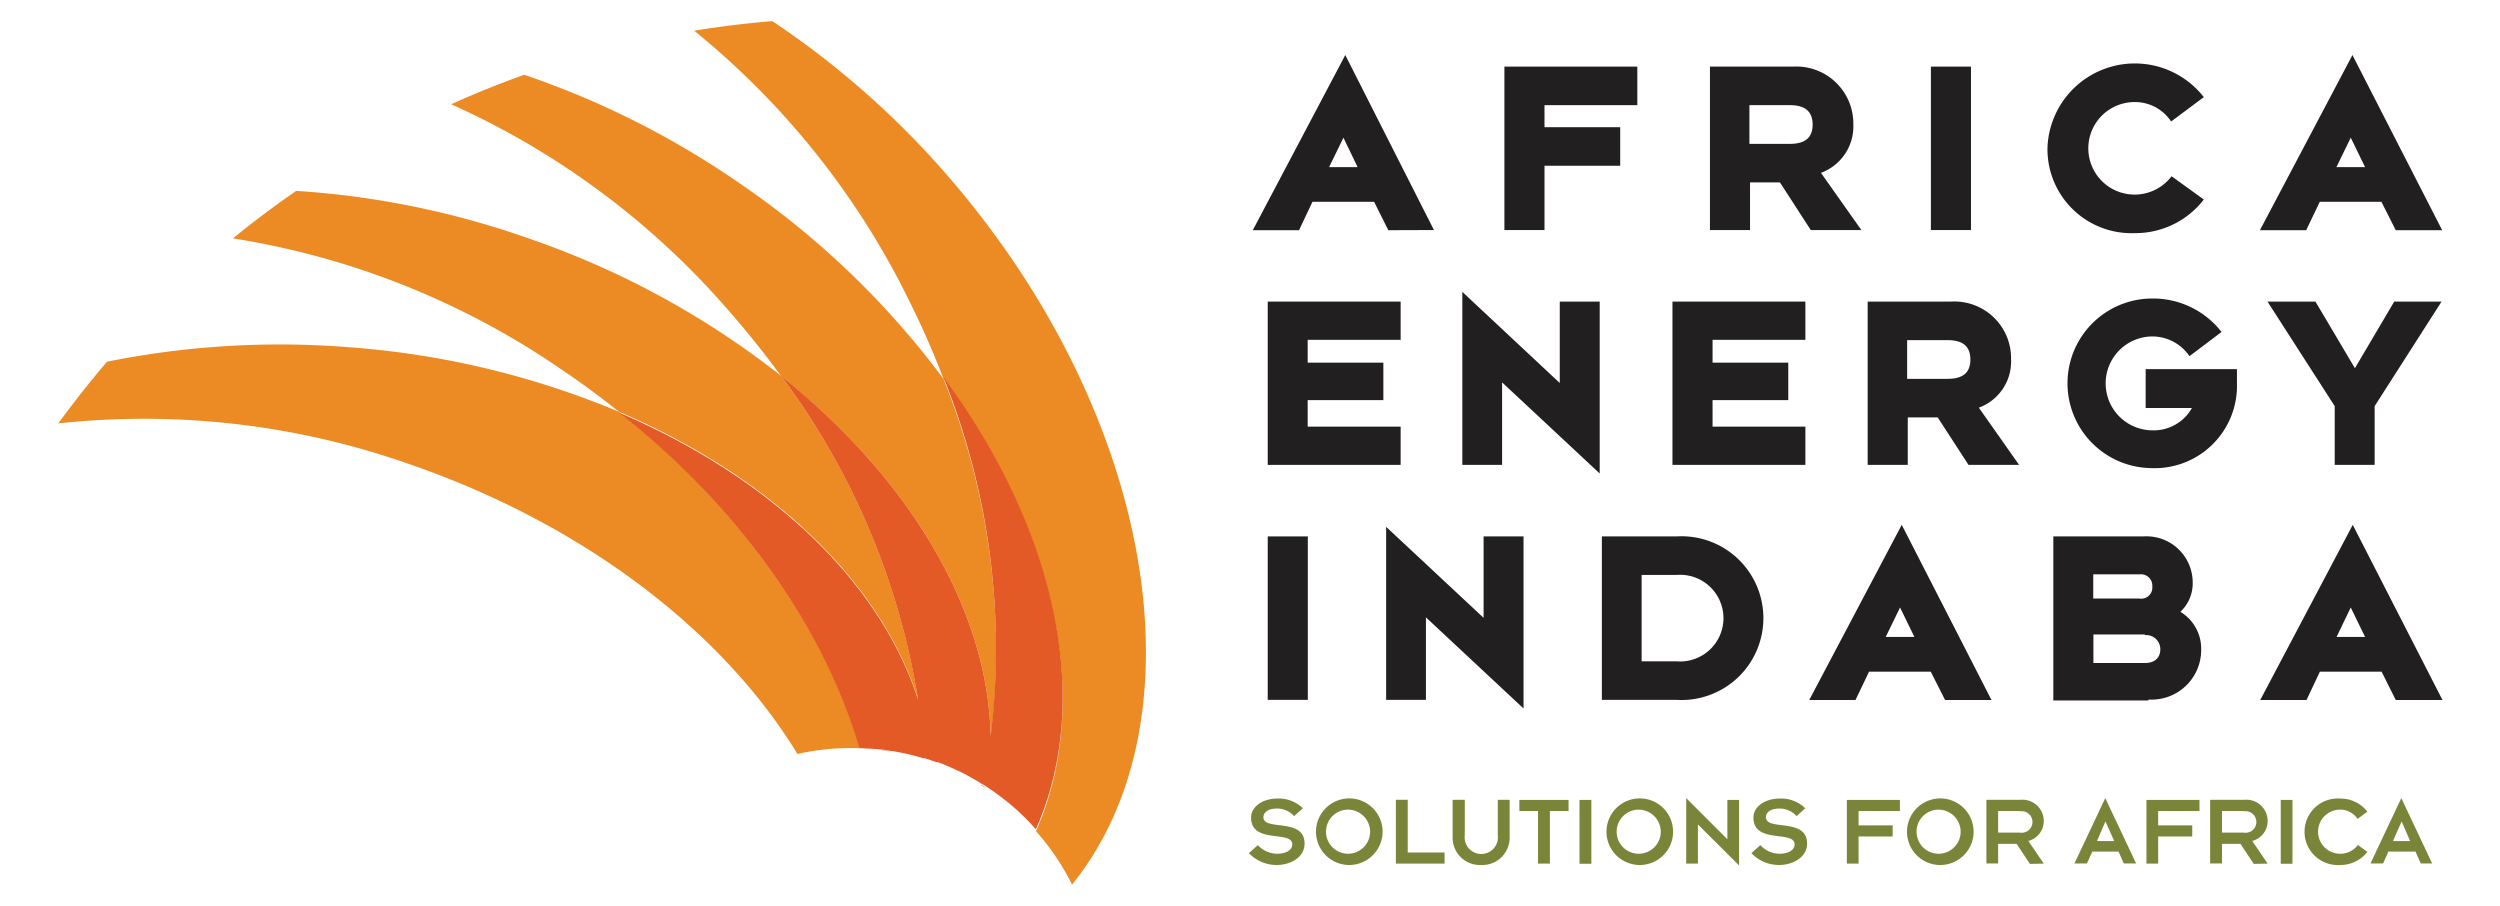 <svg xmlns="http://www.w3.org/2000/svg" id="Layer_1" data-name="Layer 1" viewBox="0 0 162.14 58.74"><defs><style>.cls-1{fill:#e87a5c;}.cls-2{fill:#ec8a23;}.cls-3{fill:#e45a27;}.cls-4{fill:#211f1f;}.cls-5{fill:#7b853a;}</style></defs><path class="cls-1" d="M56.83,48.6h0"></path><path class="cls-1" d="M59.9,49.23h0"></path><path class="cls-1" d="M58.89,49h0"></path><path class="cls-1" d="M57.87,48.74h0"></path><path class="cls-2" d="M51.72,48.9a15.36,15.36,0,0,1,4.07-.37h0C53.49,40.88,48.06,33,40.15,26.71a55.73,55.73,0,0,0-17.39-4.18,56.59,56.59,0,0,0-15.82.93c-1.1,1.29-2.16,2.63-3.16,4a51.76,51.76,0,0,1,22.68,2.61C37.91,34,46.91,41,51.72,48.9"></path><path class="cls-1" d="M58.86,48.94c-.33-.08-.66-.14-1-.2.33.06.66.12,1,.2"></path><path class="cls-1" d="M56.75,48.59q-.48,0-1-.06.48,0,1,.06"></path><path class="cls-1" d="M57.8,48.73c-.32,0-.64-.1-1-.13.33,0,.65.08,1,.13"></path><path class="cls-1" d="M59.9,49.23c-.34-.11-.67-.2-1-.28.34.08.67.17,1,.28"></path><path class="cls-2" d="M36.22,23.83q2.06,1.38,3.93,2.88c9.76,4.17,16.91,10.92,19.39,18.61a47.68,47.68,0,0,0-8.89-20.95,55.54,55.54,0,0,0-16.06-8.8,56.15,56.15,0,0,0-15.38-3.19q-2.1,1.45-4.1,3.08a51.79,51.79,0,0,1,21.11,8.37"></path><path class="cls-1" d="M63.63,50.93l.36.22L63.81,51l-.18-.1"></path><path class="cls-2" d="M50.65,24.38c8.43,6.73,13.52,15.33,13.6,23.55a47.09,47.09,0,0,0-3.06-23.36A55.22,55.22,0,0,0,48,11.91a56.52,56.52,0,0,0-14-7.06q-2.41.86-4.74,1.91A51.87,51.87,0,0,1,47.4,20.31q1.74,2,3.25,4.07"></path><path class="cls-2" d="M61.19,24.57c7.25,9.83,9.74,20.88,6,29.34a15.72,15.72,0,0,1,2.34,3.46C78.07,46.8,75,27.31,61.83,11.83A56.58,56.58,0,0,0,50.09,1.37c-1.7.14-3.4.35-5.07.62A52,52,0,0,1,59.11,19.8q1.17,2.37,2.08,4.77"></path><path class="cls-3" d="M64.25,47.93c-.08-8.22-5.17-16.82-13.6-23.56a47.68,47.68,0,0,1,8.89,21c-2.48-7.69-9.63-14.44-19.39-18.61C48.06,33,53.49,40.89,55.74,48.52h0q.48,0,1,.06h.08c.33,0,.65.08,1,.13h.07c.33.06.66.12,1,.2h0c.34.08.67.17,1,.27H60l.73.25.1,0c.28.11.57.22.85.35s.4.18.59.27l.22.11.36.19.26.15.3.17.27.17.18.1.18.12.07.05c.19.12.38.25.56.39l.14.1.5.39.13.1.59.51,0,0c.2.19.39.37.58.57h0c.2.2.39.41.57.62,3.76-8.46,1.27-19.51-6-29.34a47.09,47.09,0,0,1,3.06,23.36"></path><path class="cls-4" d="M87.13,8.93l-.93,1.91h1.85Zm2.91,6-.92-1.84h-4l-.87,1.84h-3l6-11.36L93,14.92Z"></path><polygon class="cls-4" points="100.17 6.82 100.17 8.25 105.08 8.25 105.08 10.75 100.17 10.75 100.17 14.92 97.57 14.92 97.57 4.32 106.19 4.32 106.19 6.82 100.17 6.82"></polygon><path class="cls-4" d="M116.09,6.82h-2.63V9.33h2.63c1.13,0,1.47-.54,1.47-1.25s-.34-1.26-1.47-1.26m1.35,8.1-2-3.09h-1.94v3.09h-2.6V4.32h5.38a3.7,3.7,0,0,1,3.92,3.75,3.21,3.21,0,0,1-2.1,3.14l2.62,3.71Z"></path><rect class="cls-4" x="125.23" y="4.32" width="2.6" height="10.6"></rect><path class="cls-4" d="M138.44,15.12a5.45,5.45,0,0,1-5.65-5.5A5.67,5.67,0,0,1,142.93,6.3l-2.12,1.58a2.8,2.8,0,0,0-2.37-1.26,3,3,0,0,0,0,6,3,3,0,0,0,2.4-1.19l2.09,1.51a5.6,5.6,0,0,1-4.49,2.18"></path><path class="cls-4" d="M152.46,8.93l-.93,1.91h1.86Zm2.92,6-.93-1.84h-4l-.88,1.84h-3l6-11.36,5.82,11.36Z"></path><polygon class="cls-4" points="82.22 30.15 82.22 19.56 90.84 19.56 90.84 22.04 84.81 22.04 84.81 23.52 89.72 23.52 89.72 25.95 84.81 25.95 84.81 27.67 90.84 27.67 90.84 30.15 82.22 30.15"></polygon><polygon class="cls-4" points="97.42 24.8 97.42 30.15 94.84 30.15 94.84 18.93 101.16 24.84 101.16 19.56 103.75 19.56 103.75 30.71 97.42 24.8"></polygon><polygon class="cls-4" points="108.47 30.15 108.47 19.56 117.09 19.56 117.09 22.04 111.07 22.04 111.07 23.52 115.98 23.52 115.98 25.95 111.07 25.95 111.07 27.67 117.09 27.67 117.09 30.15 108.47 30.15"></polygon><path class="cls-4" d="M126.32,22.06h-2.63v2.51h2.63c1.14,0,1.47-.54,1.47-1.25s-.33-1.26-1.47-1.26m1.35,8.09-2-3.08h-1.94v3.08h-2.6V19.56h5.39a3.68,3.68,0,0,1,3.91,3.74,3.19,3.19,0,0,1-2.09,3.14l2.61,3.71Z"></path><path class="cls-4" d="M139.59,30.36a5.5,5.5,0,1,1,0-11,5.63,5.63,0,0,1,4.49,2.17L142,23.1a2.92,2.92,0,0,0-2.39-1.28,3,3,0,0,0,0,6.09,2.84,2.84,0,0,0,2.55-1.45h-3V23.94h5.92s0,.76,0,1.24a5.34,5.34,0,0,1-5.55,5.18"></path><polygon class="cls-4" points="154.01 26.34 154.01 30.15 151.42 30.15 151.42 26.34 147.06 19.56 150.17 19.56 152.73 23.88 155.28 19.56 158.35 19.56 154.01 26.34"></polygon><rect class="cls-4" x="82.22" y="34.79" width="2.6" height="10.6"></rect><polygon class="cls-4" points="92.48 40.04 92.48 45.39 89.9 45.39 89.9 34.17 96.22 40.07 96.22 34.79 98.81 34.79 98.81 45.95 92.48 40.04"></polygon><path class="cls-4" d="M108.73,37.29h-2.26v5.6h2.26a2.81,2.81,0,1,0,0-5.6m0,8.1h-4.84V34.79h4.84a5.31,5.31,0,1,1,0,10.6"></path><path class="cls-4" d="M123.23,39.4l-.93,1.91h1.86Zm2.92,6-.93-1.84h-4l-.88,1.84h-3l6-11.36,5.82,11.36Z"></path><path class="cls-4" d="M139.11,41.15h-3.34V43h3.34c.69,0,1-.39,1-.89a.92.92,0,0,0-1-.92m-.35-3.94h-3v1.57h3a.72.72,0,0,0,.83-.78.74.74,0,0,0-.83-.79m.56,8.18h-6.15V34.79H139a3,3,0,0,1,3.21,3,2.53,2.53,0,0,1-.8,1.89,2.79,2.79,0,0,1,1.35,2.45,3.22,3.22,0,0,1-3.4,3.24"></path><path class="cls-4" d="M152.46,39.4l-.92,1.91h1.85Zm2.92,6-.92-1.84h-4l-.87,1.84h-3l6-11.36,5.82,11.36Z"></path><path class="cls-5" d="M82.82,56.1A2.46,2.46,0,0,1,81,55.33l.58-.52a1.71,1.71,0,0,0,1.23.56c.58,0,1-.22,1-.61,0-.93-2.67,0-2.67-1.73,0-.73.77-1.24,1.71-1.24a2.24,2.24,0,0,1,1.65.63l-.57.51a1.48,1.48,0,0,0-1.12-.49c-.63,0-.87.3-.87.56,0,.92,2.67,0,2.67,1.71,0,.87-.87,1.39-1.82,1.39"></path><path class="cls-5" d="M87.45,52.51a1.43,1.43,0,1,0,1.41,1.43,1.44,1.44,0,0,0-1.41-1.43m0,3.59a2.16,2.16,0,1,1,2.22-2.16,2.17,2.17,0,0,1-2.22,2.16"></path><polygon class="cls-5" points="90.53 56.01 90.53 51.87 91.3 51.87 91.3 55.29 93.69 55.29 93.69 56.01 90.53 56.01"></polygon><path class="cls-5" d="M96.05,56.1a1.77,1.77,0,0,1-1.84-1.77V51.87H95v2.29a1.08,1.08,0,1,0,2.14,0V51.87h.77v2.46a1.77,1.77,0,0,1-1.84,1.77"></path><polygon class="cls-5" points="100.52 52.6 100.52 56.01 99.75 56.01 99.75 52.6 98.54 52.6 98.54 51.88 101.73 51.88 101.73 52.6 100.52 52.6"></polygon><rect class="cls-5" x="102.44" y="51.88" width="0.77" height="4.14"></rect><path class="cls-5" d="M106.29,52.51a1.43,1.43,0,1,0,1.42,1.43,1.44,1.44,0,0,0-1.42-1.43m0,3.59a2.16,2.16,0,1,1,2.22-2.16,2.16,2.16,0,0,1-2.22,2.16"></path><polygon class="cls-5" points="110.12 53.47 110.12 56.01 109.36 56.01 109.36 51.76 112.03 54.43 112.03 51.88 112.79 51.88 112.79 56.13 110.12 53.47"></polygon><path class="cls-5" d="M115.36,56.1a2.44,2.44,0,0,1-1.77-.77l.58-.52a1.69,1.69,0,0,0,1.22.56c.58,0,1-.22,1-.61,0-.93-2.67,0-2.67-1.73,0-.73.77-1.24,1.72-1.24a2.23,2.23,0,0,1,1.64.63l-.56.51a1.49,1.49,0,0,0-1.12-.49c-.64,0-.87.3-.87.56,0,.92,2.67,0,2.67,1.71,0,.87-.88,1.39-1.83,1.39"></path><polygon class="cls-5" points="120.54 52.6 120.54 53.53 122.75 53.53 122.75 54.25 120.54 54.25 120.54 56.01 119.78 56.01 119.78 51.88 123.22 51.88 123.22 52.6 120.54 52.6"></polygon><path class="cls-5" d="M125.74,52.51a1.43,1.43,0,1,0,1.42,1.43,1.44,1.44,0,0,0-1.42-1.43m0,3.59A2.16,2.16,0,1,1,128,53.94a2.16,2.16,0,0,1-2.22,2.16"></path><path class="cls-5" d="M131,52.6h-1.41V54H131a.7.7,0,1,0,0-1.38m.65,3.41-.86-1.3h-1.2V56h-.76V51.87h2.23a1.38,1.38,0,0,1,1.49,1.42,1.33,1.33,0,0,1-1,1.25l1,1.47Z"></path><path class="cls-5" d="M136.55,53.27,136,54.55h1.12ZM137.74,56l-.34-.77h-1.7l-.35.77h-.81l2-4.24,2,4.24Z"></path><polygon class="cls-5" points="139.97 52.6 139.97 53.53 142.18 53.53 142.18 54.25 139.97 54.25 139.97 56.01 139.21 56.01 139.21 51.88 142.65 51.88 142.65 52.6 139.97 52.6"></polygon><path class="cls-5" d="M145.52,52.6h-1.41V54h1.41a.7.7,0,1,0,0-1.38m.65,3.41-.86-1.3h-1.2V56h-.77V51.87h2.24a1.38,1.38,0,0,1,1.49,1.42,1.33,1.33,0,0,1-1,1.25l1,1.47Z"></path><rect class="cls-5" x="147.92" y="51.88" width="0.76" height="4.14"></rect><path class="cls-5" d="M151.77,56.1a2.16,2.16,0,1,1,0-4.31,2.22,2.22,0,0,1,1.77.85l-.64.47a1.34,1.34,0,0,0-1.13-.6,1.43,1.43,0,0,0,0,2.86,1.41,1.41,0,0,0,1.15-.57l.62.45a2.22,2.22,0,0,1-1.77.85"></path><path class="cls-5" d="M155.76,53.27l-.56,1.28h1.11ZM157,56l-.34-.77H154.9l-.34.77h-.82l2-4.24,2,4.24Z"></path></svg>
